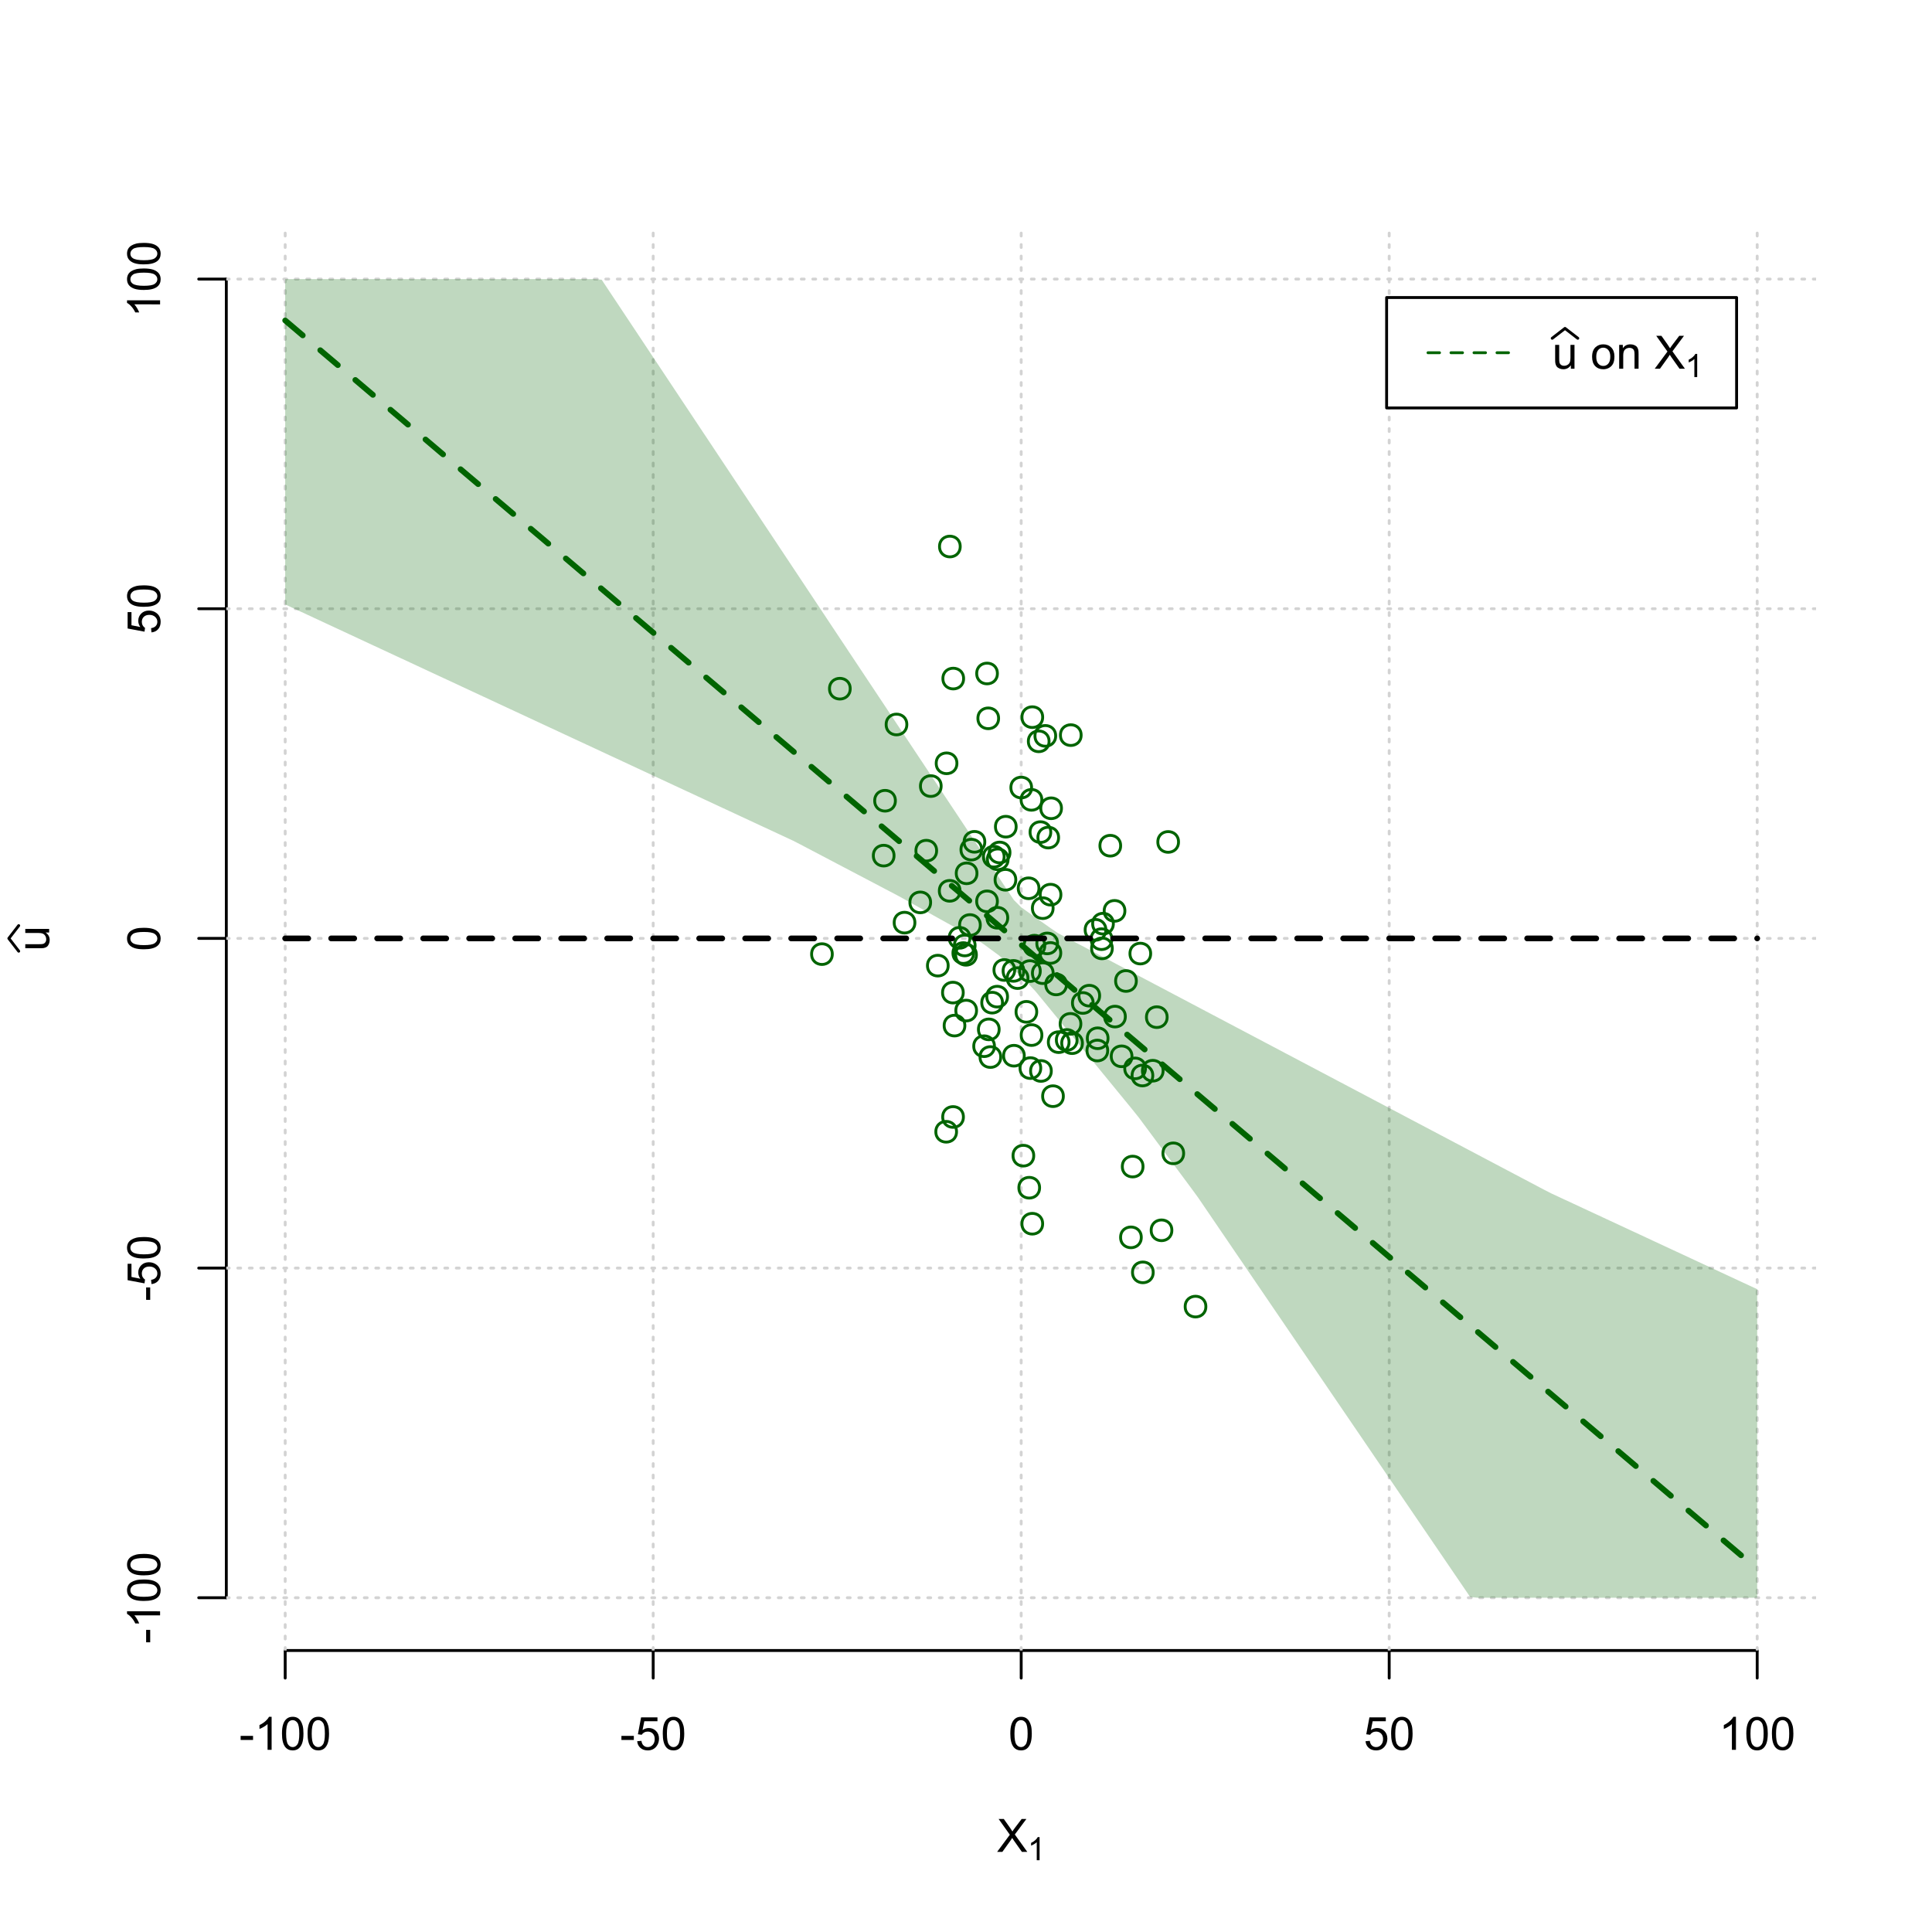 <?xml version="1.0" encoding="UTF-8"?>
<svg xmlns="http://www.w3.org/2000/svg" xmlns:xlink="http://www.w3.org/1999/xlink" width="504pt" height="504pt" viewBox="0 0 504 504" version="1.1">
<defs>
<g>
<symbol overflow="visible" id="glyph0-0">
<path style="stroke:none;" d="M 1.5 0 L 1.5 -7.5 L 7.5 -7.5 L 7.5 0 Z M 1.688 -0.188 L 7.312 -0.188 L 7.312 -7.312 L 1.688 -7.312 Z M 1.688 -0.188 "/>
</symbol>
<symbol overflow="visible" id="glyph0-1">
<path style="stroke:none;" d="M 0.055 0 L 3.375 -4.477 L 0.445 -8.59 L 1.797 -8.59 L 3.359 -6.387 C 3.68 -5.93 3.91 -5.578 4.047 -5.332 C 4.238 -5.645 4.465 -5.969 4.727 -6.312 L 6.457 -8.59 L 7.695 -8.59 L 4.676 -4.539 L 7.93 0 L 6.523 0 L 4.359 -3.062 C 4.238 -3.238 4.113 -3.43 3.984 -3.641 C 3.789 -3.324 3.652 -3.109 3.574 -2.992 L 1.418 0 Z M 0.055 0 "/>
</symbol>
<symbol overflow="visible" id="glyph0-2">
<path style="stroke:none;" d="M 0.383 -2.578 L 0.383 -3.641 L 3.621 -3.641 L 3.621 -2.578 Z M 0.383 -2.578 "/>
</symbol>
<symbol overflow="visible" id="glyph0-3">
<path style="stroke:none;" d="M 4.469 0 L 3.414 0 L 3.414 -6.719 C 3.16 -6.477 2.828 -6.234 2.414 -5.996 C 2 -5.75 1.629 -5.57 1.305 -5.449 L 1.305 -6.469 C 1.895 -6.742 2.41 -7.078 2.852 -7.477 C 3.293 -7.871 3.605 -8.254 3.789 -8.625 L 4.469 -8.625 Z M 4.469 0 "/>
</symbol>
<symbol overflow="visible" id="glyph0-4">
<path style="stroke:none;" d="M 0.5 -4.234 C 0.496 -5.246 0.602 -6.062 0.812 -6.688 C 1.02 -7.305 1.328 -7.785 1.742 -8.121 C 2.148 -8.457 2.668 -8.625 3.297 -8.625 C 3.758 -8.625 4.164 -8.531 4.512 -8.348 C 4.855 -8.16 5.141 -7.891 5.371 -7.543 C 5.594 -7.191 5.773 -6.766 5.906 -6.266 C 6.035 -5.762 6.098 -5.086 6.102 -4.234 C 6.098 -3.227 5.996 -2.414 5.789 -1.797 C 5.578 -1.176 5.266 -0.695 4.859 -0.359 C 4.445 -0.02 3.926 0.145 3.297 0.148 C 2.465 0.145 1.816 -0.148 1.348 -0.742 C 0.781 -1.457 0.496 -2.621 0.5 -4.234 Z M 1.582 -4.234 C 1.582 -2.824 1.746 -1.887 2.074 -1.418 C 2.402 -0.949 2.809 -0.715 3.297 -0.719 C 3.777 -0.715 4.184 -0.949 4.52 -1.422 C 4.848 -1.887 5.016 -2.824 5.016 -4.234 C 5.016 -5.648 4.848 -6.59 4.52 -7.055 C 4.184 -7.516 3.773 -7.746 3.289 -7.75 C 2.801 -7.746 2.414 -7.543 2.125 -7.137 C 1.762 -6.613 1.582 -5.645 1.582 -4.234 Z M 1.582 -4.234 "/>
</symbol>
<symbol overflow="visible" id="glyph0-5">
<path style="stroke:none;" d="M 0.5 -2.25 L 1.605 -2.344 C 1.684 -1.805 1.871 -1.398 2.176 -1.125 C 2.473 -0.852 2.836 -0.715 3.258 -0.719 C 3.766 -0.715 4.195 -0.906 4.547 -1.293 C 4.898 -1.672 5.074 -2.18 5.074 -2.82 C 5.074 -3.414 4.902 -3.891 4.566 -4.242 C 4.227 -4.59 3.785 -4.762 3.242 -4.766 C 2.898 -4.762 2.594 -4.684 2.32 -4.531 C 2.047 -4.375 1.832 -4.176 1.676 -3.93 L 0.688 -4.062 L 1.516 -8.473 L 5.789 -8.473 L 5.789 -7.465 L 2.359 -7.465 L 1.898 -5.156 C 2.414 -5.516 2.953 -5.695 3.523 -5.695 C 4.27 -5.695 4.902 -5.434 5.422 -4.914 C 5.934 -4.395 6.191 -3.727 6.195 -2.914 C 6.191 -2.133 5.965 -1.461 5.516 -0.898 C 4.961 -0.199 4.211 0.145 3.258 0.148 C 2.477 0.145 1.836 -0.07 1.344 -0.508 C 0.844 -0.941 0.562 -1.523 0.5 -2.25 Z M 0.5 -2.25 "/>
</symbol>
<symbol overflow="visible" id="glyph0-6">
<path style="stroke:none;" d="M 4.867 0 L 4.867 -0.914 C 4.379 -0.211 3.723 0.141 2.895 0.141 C 2.527 0.141 2.184 0.07 1.867 -0.07 C 1.547 -0.211 1.309 -0.387 1.156 -0.602 C 1 -0.812 0.895 -1.074 0.832 -1.383 C 0.785 -1.59 0.762 -1.918 0.766 -2.367 L 0.766 -6.223 L 1.82 -6.223 L 1.82 -2.773 C 1.816 -2.219 1.84 -1.848 1.887 -1.656 C 1.949 -1.379 2.09 -1.16 2.309 -1.004 C 2.523 -0.84 2.789 -0.762 3.105 -0.766 C 3.418 -0.762 3.715 -0.844 3.996 -1.008 C 4.273 -1.172 4.469 -1.391 4.586 -1.672 C 4.699 -1.949 4.758 -2.355 4.758 -2.891 L 4.758 -6.223 L 5.812 -6.223 L 5.812 0 Z M 4.867 0 "/>
</symbol>
<symbol overflow="visible" id="glyph0-7">
<path style="stroke:none;" d=""/>
</symbol>
<symbol overflow="visible" id="glyph0-8">
<path style="stroke:none;" d="M 0.398 -3.109 C 0.398 -4.262 0.719 -5.117 1.359 -5.672 C 1.895 -6.133 2.547 -6.363 3.316 -6.363 C 4.172 -6.363 4.871 -6.082 5.414 -5.52 C 5.953 -4.957 6.223 -4.184 6.227 -3.199 C 6.223 -2.398 6.102 -1.766 5.867 -1.309 C 5.625 -0.848 5.277 -0.492 4.82 -0.238 C 4.359 0.016 3.859 0.141 3.316 0.141 C 2.441 0.141 1.734 -0.137 1.203 -0.695 C 0.664 -1.254 0.398 -2.059 0.398 -3.109 Z M 1.484 -3.109 C 1.48 -2.309 1.656 -1.711 2.004 -1.32 C 2.348 -0.922 2.785 -0.727 3.316 -0.727 C 3.84 -0.727 4.273 -0.926 4.621 -1.324 C 4.969 -1.723 5.145 -2.328 5.145 -3.148 C 5.145 -3.914 4.969 -4.496 4.617 -4.895 C 4.266 -5.289 3.832 -5.488 3.316 -5.492 C 2.785 -5.488 2.348 -5.293 2.004 -4.898 C 1.656 -4.5 1.48 -3.902 1.484 -3.109 Z M 1.484 -3.109 "/>
</symbol>
<symbol overflow="visible" id="glyph0-9">
<path style="stroke:none;" d="M 0.789 0 L 0.789 -6.223 L 1.742 -6.223 L 1.742 -5.336 C 2.195 -6.02 2.855 -6.363 3.719 -6.363 C 4.09 -6.363 4.434 -6.293 4.754 -6.16 C 5.066 -6.023 5.305 -5.848 5.461 -5.633 C 5.617 -5.41 5.727 -5.152 5.789 -4.852 C 5.828 -4.656 5.848 -4.312 5.848 -3.828 L 5.848 0 L 4.793 0 L 4.793 -3.785 C 4.793 -4.215 4.75 -4.535 4.668 -4.75 C 4.586 -4.961 4.441 -5.129 4.234 -5.258 C 4.023 -5.383 3.777 -5.449 3.5 -5.449 C 3.047 -5.449 2.66 -5.305 2.332 -5.02 C 2.004 -4.734 1.84 -4.195 1.844 -3.398 L 1.844 0 Z M 0.789 0 "/>
</symbol>
<symbol overflow="visible" id="glyph1-0">
<path style="stroke:none;" d="M 1.051 0 L 1.051 -5.25 L 5.25 -5.25 L 5.25 0 Z M 1.18 -0.133 L 5.117 -0.133 L 5.117 -5.117 L 1.18 -5.117 Z M 1.18 -0.133 "/>
</symbol>
<symbol overflow="visible" id="glyph1-1">
<path style="stroke:none;" d="M 3.129 0 L 2.391 0 L 2.391 -4.703 C 2.211 -4.531 1.977 -4.363 1.691 -4.195 C 1.398 -4.023 1.141 -3.895 0.914 -3.812 L 0.914 -4.527 C 1.328 -4.719 1.688 -4.953 1.996 -5.234 C 2.305 -5.508 2.523 -5.777 2.652 -6.039 L 3.129 -6.039 Z M 3.129 0 "/>
</symbol>
<symbol overflow="visible" id="glyph2-0">
<path style="stroke:none;" d="M 0 -1.5 L -7.5 -1.5 L -7.5 -7.5 L 0 -7.5 Z M -0.188 -1.688 L -0.188 -7.312 L -7.312 -7.312 L -7.312 -1.688 Z M -0.188 -1.688 "/>
</symbol>
<symbol overflow="visible" id="glyph2-1">
<path style="stroke:none;" d="M 0 -4.867 L -0.914 -4.867 C -0.211 -4.379 0.141 -3.723 0.141 -2.895 C 0.141 -2.527 0.07 -2.184 -0.07 -1.867 C -0.211 -1.547 -0.387 -1.309 -0.598 -1.156 C -0.809 -1 -1.07 -0.895 -1.383 -0.832 C -1.59 -0.789 -1.918 -0.766 -2.367 -0.77 L -6.223 -0.77 L -6.223 -1.824 L -2.773 -1.824 C -2.219 -1.82 -1.848 -1.844 -1.656 -1.887 C -1.379 -1.949 -1.16 -2.09 -1.004 -2.309 C -0.84 -2.523 -0.762 -2.789 -0.766 -3.105 C -0.762 -3.418 -0.844 -3.715 -1.008 -3.996 C -1.172 -4.273 -1.391 -4.469 -1.672 -4.586 C -1.945 -4.699 -2.352 -4.758 -2.887 -4.758 L -6.223 -4.758 L -6.223 -5.812 L 0 -5.812 Z M 0 -4.867 "/>
</symbol>
<symbol overflow="visible" id="glyph2-2">
<path style="stroke:none;" d="M -2.578 -0.383 L -3.641 -0.383 L -3.641 -3.621 L -2.578 -3.621 Z M -2.578 -0.383 "/>
</symbol>
<symbol overflow="visible" id="glyph2-3">
<path style="stroke:none;" d="M 0 -4.469 L 0 -3.414 L -6.719 -3.418 C -6.477 -3.16 -6.234 -2.828 -5.996 -2.418 C -5.75 -2.004 -5.57 -1.633 -5.449 -1.309 L -6.469 -1.309 C -6.742 -1.895 -7.078 -2.41 -7.477 -2.852 C -7.871 -3.293 -8.254 -3.605 -8.625 -3.793 L -8.625 -4.473 Z M 0 -4.469 "/>
</symbol>
<symbol overflow="visible" id="glyph2-4">
<path style="stroke:none;" d="M -4.234 -0.5 C -5.246 -0.496 -6.062 -0.602 -6.688 -0.812 C -7.305 -1.02 -7.785 -1.328 -8.121 -1.742 C -8.457 -2.152 -8.625 -2.672 -8.625 -3.301 C -8.625 -3.758 -8.531 -4.164 -8.348 -4.512 C -8.16 -4.859 -7.891 -5.145 -7.543 -5.371 C -7.191 -5.594 -6.766 -5.773 -6.266 -5.906 C -5.762 -6.035 -5.086 -6.098 -4.234 -6.102 C -3.223 -6.098 -2.41 -5.996 -1.793 -5.789 C -1.176 -5.578 -0.695 -5.266 -0.359 -4.859 C -0.02 -4.445 0.145 -3.926 0.148 -3.297 C 0.145 -2.465 -0.148 -1.816 -0.742 -1.348 C -1.457 -0.781 -2.621 -0.496 -4.234 -0.5 Z M -4.234 -1.582 C -2.824 -1.582 -1.887 -1.746 -1.418 -2.074 C -0.949 -2.402 -0.715 -2.809 -0.719 -3.297 C -0.715 -3.777 -0.949 -4.184 -1.422 -4.52 C -1.887 -4.848 -2.824 -5.016 -4.234 -5.016 C -5.648 -5.016 -6.59 -4.848 -7.055 -4.52 C -7.516 -4.188 -7.746 -3.777 -7.75 -3.289 C -7.746 -2.801 -7.543 -2.414 -7.137 -2.129 C -6.613 -1.762 -5.645 -1.582 -4.234 -1.582 Z M -4.234 -1.582 "/>
</symbol>
<symbol overflow="visible" id="glyph2-5">
<path style="stroke:none;" d="M -2.25 -0.5 L -2.344 -1.605 C -1.805 -1.684 -1.398 -1.871 -1.125 -2.176 C -0.852 -2.473 -0.715 -2.836 -0.719 -3.258 C -0.715 -3.766 -0.906 -4.195 -1.293 -4.547 C -1.672 -4.898 -2.18 -5.074 -2.816 -5.074 C -3.414 -5.074 -3.891 -4.902 -4.242 -4.566 C -4.59 -4.227 -4.762 -3.785 -4.766 -3.242 C -4.762 -2.898 -4.684 -2.594 -4.531 -2.32 C -4.375 -2.047 -4.176 -1.832 -3.93 -1.676 L -4.062 -0.688 L -8.473 -1.52 L -8.473 -5.789 L -7.465 -5.789 L -7.465 -2.363 L -5.156 -1.898 C -5.516 -2.414 -5.695 -2.953 -5.695 -3.523 C -5.695 -4.27 -5.434 -4.902 -4.914 -5.422 C -4.395 -5.934 -3.727 -6.191 -2.91 -6.195 C -2.133 -6.191 -1.461 -5.965 -0.895 -5.516 C -0.199 -4.961 0.145 -4.211 0.148 -3.258 C 0.145 -2.477 -0.07 -1.836 -0.508 -1.344 C -0.941 -0.848 -1.523 -0.566 -2.25 -0.5 Z M -2.25 -0.5 "/>
</symbol>
</g>
<clipPath id="clip1">
  <path d="M 74 59.039 L 75 59.039 L 75 430.559 L 74 430.559 Z M 74 59.039 "/>
</clipPath>
<clipPath id="clip2">
  <path d="M 170 59.039 L 171 59.039 L 171 430.559 L 170 430.559 Z M 170 59.039 "/>
</clipPath>
<clipPath id="clip3">
  <path d="M 266 59.039 L 267 59.039 L 267 430.559 L 266 430.559 Z M 266 59.039 "/>
</clipPath>
<clipPath id="clip4">
  <path d="M 362 59.039 L 363 59.039 L 363 430.559 L 362 430.559 Z M 362 59.039 "/>
</clipPath>
<clipPath id="clip5">
  <path d="M 458 59.039 L 459 59.039 L 459 430.559 L 458 430.559 Z M 458 59.039 "/>
</clipPath>
<clipPath id="clip6">
  <path d="M 59.039 416 L 473.758 416 L 473.758 418 L 59.039 418 Z M 59.039 416 "/>
</clipPath>
<clipPath id="clip7">
  <path d="M 59.039 330 L 473.758 330 L 473.758 332 L 59.039 332 Z M 59.039 330 "/>
</clipPath>
<clipPath id="clip8">
  <path d="M 59.039 244 L 473.758 244 L 473.758 246 L 59.039 246 Z M 59.039 244 "/>
</clipPath>
<clipPath id="clip9">
  <path d="M 59.039 158 L 473.758 158 L 473.758 160 L 59.039 160 Z M 59.039 158 "/>
</clipPath>
<clipPath id="clip10">
  <path d="M 59.039 72 L 473.758 72 L 473.758 74 L 59.039 74 Z M 59.039 72 "/>
</clipPath>
</defs>
<g id="surface2466">
<rect x="0" y="0" width="504" height="504" style="fill:rgb(100%,100%,100%);fill-opacity:1;stroke:none;"/>
<g style="fill:rgb(0%,0%,0%);fill-opacity:1;">
  <use xlink:href="#glyph0-1" x="260.062" y="483.102"/>
</g>
<g style="fill:rgb(0%,0%,0%);fill-opacity:1;">
  <use xlink:href="#glyph1-1" x="268.066" y="485.281"/>
</g>
<g style="fill:rgb(0%,0%,0%);fill-opacity:1;">
  <use xlink:href="#glyph2-1" x="12.82" y="248.137"/>
</g>
<path style="fill:none;stroke-width:0.75;stroke-linecap:round;stroke-linejoin:round;stroke:rgb(0%,0%,0%);stroke-opacity:1;stroke-miterlimit:10;" d="M 4.879 248.137 L 2.301 244.801 L 4.879 241.465 "/>
<path style="fill:none;stroke-width:0.75;stroke-linecap:round;stroke-linejoin:round;stroke:rgb(0%,0%,0%);stroke-opacity:1;stroke-miterlimit:10;" d="M 74.398 430.559 L 458.398 430.559 "/>
<path style="fill:none;stroke-width:0.75;stroke-linecap:round;stroke-linejoin:round;stroke:rgb(0%,0%,0%);stroke-opacity:1;stroke-miterlimit:10;" d="M 74.398 430.559 L 74.398 437.762 "/>
<path style="fill:none;stroke-width:0.75;stroke-linecap:round;stroke-linejoin:round;stroke:rgb(0%,0%,0%);stroke-opacity:1;stroke-miterlimit:10;" d="M 170.398 430.559 L 170.398 437.762 "/>
<path style="fill:none;stroke-width:0.75;stroke-linecap:round;stroke-linejoin:round;stroke:rgb(0%,0%,0%);stroke-opacity:1;stroke-miterlimit:10;" d="M 266.398 430.559 L 266.398 437.762 "/>
<path style="fill:none;stroke-width:0.75;stroke-linecap:round;stroke-linejoin:round;stroke:rgb(0%,0%,0%);stroke-opacity:1;stroke-miterlimit:10;" d="M 362.398 430.559 L 362.398 437.762 "/>
<path style="fill:none;stroke-width:0.75;stroke-linecap:round;stroke-linejoin:round;stroke:rgb(0%,0%,0%);stroke-opacity:1;stroke-miterlimit:10;" d="M 458.398 430.559 L 458.398 437.762 "/>
<g style="fill:rgb(0%,0%,0%);fill-opacity:1;">
  <use xlink:href="#glyph0-2" x="62.391" y="456.48"/>
  <use xlink:href="#glyph0-3" x="66.387" y="456.48"/>
  <use xlink:href="#glyph0-4" x="73.061" y="456.48"/>
  <use xlink:href="#glyph0-4" x="79.734" y="456.48"/>
</g>
<g style="fill:rgb(0%,0%,0%);fill-opacity:1;">
  <use xlink:href="#glyph0-2" x="161.727" y="456.48"/>
  <use xlink:href="#glyph0-5" x="165.723" y="456.48"/>
  <use xlink:href="#glyph0-4" x="172.396" y="456.48"/>
</g>
<g style="fill:rgb(0%,0%,0%);fill-opacity:1;">
  <use xlink:href="#glyph0-4" x="263.062" y="456.48"/>
</g>
<g style="fill:rgb(0%,0%,0%);fill-opacity:1;">
  <use xlink:href="#glyph0-5" x="355.727" y="456.48"/>
  <use xlink:href="#glyph0-4" x="362.4" y="456.48"/>
</g>
<g style="fill:rgb(0%,0%,0%);fill-opacity:1;">
  <use xlink:href="#glyph0-3" x="448.387" y="456.48"/>
  <use xlink:href="#glyph0-4" x="455.061" y="456.48"/>
  <use xlink:href="#glyph0-4" x="461.734" y="456.48"/>
</g>
<path style="fill:none;stroke-width:0.75;stroke-linecap:round;stroke-linejoin:round;stroke:rgb(0%,0%,0%);stroke-opacity:1;stroke-miterlimit:10;" d="M 59.039 416.801 L 59.039 72.801 "/>
<path style="fill:none;stroke-width:0.75;stroke-linecap:round;stroke-linejoin:round;stroke:rgb(0%,0%,0%);stroke-opacity:1;stroke-miterlimit:10;" d="M 59.039 416.801 L 51.84 416.801 "/>
<path style="fill:none;stroke-width:0.75;stroke-linecap:round;stroke-linejoin:round;stroke:rgb(0%,0%,0%);stroke-opacity:1;stroke-miterlimit:10;" d="M 59.039 330.801 L 51.84 330.801 "/>
<path style="fill:none;stroke-width:0.75;stroke-linecap:round;stroke-linejoin:round;stroke:rgb(0%,0%,0%);stroke-opacity:1;stroke-miterlimit:10;" d="M 59.039 244.801 L 51.84 244.801 "/>
<path style="fill:none;stroke-width:0.75;stroke-linecap:round;stroke-linejoin:round;stroke:rgb(0%,0%,0%);stroke-opacity:1;stroke-miterlimit:10;" d="M 59.039 158.801 L 51.84 158.801 "/>
<path style="fill:none;stroke-width:0.75;stroke-linecap:round;stroke-linejoin:round;stroke:rgb(0%,0%,0%);stroke-opacity:1;stroke-miterlimit:10;" d="M 59.039 72.801 L 51.84 72.801 "/>
<g style="fill:rgb(0%,0%,0%);fill-opacity:1;">
  <use xlink:href="#glyph2-2" x="41.762" y="428.809"/>
  <use xlink:href="#glyph2-3" x="41.762" y="424.812"/>
  <use xlink:href="#glyph2-4" x="41.762" y="418.139"/>
  <use xlink:href="#glyph2-4" x="41.762" y="411.465"/>
</g>
<g style="fill:rgb(0%,0%,0%);fill-opacity:1;">
  <use xlink:href="#glyph2-2" x="41.762" y="339.473"/>
  <use xlink:href="#glyph2-5" x="41.762" y="335.477"/>
  <use xlink:href="#glyph2-4" x="41.762" y="328.803"/>
</g>
<g style="fill:rgb(0%,0%,0%);fill-opacity:1;">
  <use xlink:href="#glyph2-4" x="41.762" y="248.137"/>
</g>
<g style="fill:rgb(0%,0%,0%);fill-opacity:1;">
  <use xlink:href="#glyph2-5" x="41.762" y="165.473"/>
  <use xlink:href="#glyph2-4" x="41.762" y="158.799"/>
</g>
<g style="fill:rgb(0%,0%,0%);fill-opacity:1;">
  <use xlink:href="#glyph2-3" x="41.762" y="82.812"/>
  <use xlink:href="#glyph2-4" x="41.762" y="76.139"/>
  <use xlink:href="#glyph2-4" x="41.762" y="69.465"/>
</g>
<g clip-path="url(#clip1)" clip-rule="nonzero">
<path style="fill:none;stroke-width:0.75;stroke-linecap:round;stroke-linejoin:round;stroke:rgb(82.745%,82.745%,82.745%);stroke-opacity:1;stroke-dasharray:0.75,2.25;stroke-miterlimit:10;" d="M 74.398 430.559 L 74.398 59.039 "/>
</g>
<g clip-path="url(#clip2)" clip-rule="nonzero">
<path style="fill:none;stroke-width:0.75;stroke-linecap:round;stroke-linejoin:round;stroke:rgb(82.745%,82.745%,82.745%);stroke-opacity:1;stroke-dasharray:0.75,2.25;stroke-miterlimit:10;" d="M 170.398 430.559 L 170.398 59.039 "/>
</g>
<g clip-path="url(#clip3)" clip-rule="nonzero">
<path style="fill:none;stroke-width:0.75;stroke-linecap:round;stroke-linejoin:round;stroke:rgb(82.745%,82.745%,82.745%);stroke-opacity:1;stroke-dasharray:0.75,2.25;stroke-miterlimit:10;" d="M 266.398 430.559 L 266.398 59.039 "/>
</g>
<g clip-path="url(#clip4)" clip-rule="nonzero">
<path style="fill:none;stroke-width:0.75;stroke-linecap:round;stroke-linejoin:round;stroke:rgb(82.745%,82.745%,82.745%);stroke-opacity:1;stroke-dasharray:0.75,2.25;stroke-miterlimit:10;" d="M 362.398 430.559 L 362.398 59.039 "/>
</g>
<g clip-path="url(#clip5)" clip-rule="nonzero">
<path style="fill:none;stroke-width:0.75;stroke-linecap:round;stroke-linejoin:round;stroke:rgb(82.745%,82.745%,82.745%);stroke-opacity:1;stroke-dasharray:0.75,2.25;stroke-miterlimit:10;" d="M 458.398 430.559 L 458.398 59.039 "/>
</g>
<g clip-path="url(#clip6)" clip-rule="nonzero">
<path style="fill:none;stroke-width:0.75;stroke-linecap:round;stroke-linejoin:round;stroke:rgb(82.745%,82.745%,82.745%);stroke-opacity:1;stroke-dasharray:0.75,2.25;stroke-miterlimit:10;" d="M 59.039 416.801 L 473.762 416.801 "/>
</g>
<g clip-path="url(#clip7)" clip-rule="nonzero">
<path style="fill:none;stroke-width:0.75;stroke-linecap:round;stroke-linejoin:round;stroke:rgb(82.745%,82.745%,82.745%);stroke-opacity:1;stroke-dasharray:0.75,2.25;stroke-miterlimit:10;" d="M 59.039 330.801 L 473.762 330.801 "/>
</g>
<g clip-path="url(#clip8)" clip-rule="nonzero">
<path style="fill:none;stroke-width:0.75;stroke-linecap:round;stroke-linejoin:round;stroke:rgb(82.745%,82.745%,82.745%);stroke-opacity:1;stroke-dasharray:0.75,2.25;stroke-miterlimit:10;" d="M 59.039 244.801 L 473.762 244.801 "/>
</g>
<g clip-path="url(#clip9)" clip-rule="nonzero">
<path style="fill:none;stroke-width:0.75;stroke-linecap:round;stroke-linejoin:round;stroke:rgb(82.745%,82.745%,82.745%);stroke-opacity:1;stroke-dasharray:0.75,2.25;stroke-miterlimit:10;" d="M 59.039 158.801 L 473.762 158.801 "/>
</g>
<g clip-path="url(#clip10)" clip-rule="nonzero">
<path style="fill:none;stroke-width:0.75;stroke-linecap:round;stroke-linejoin:round;stroke:rgb(82.745%,82.745%,82.745%);stroke-opacity:1;stroke-dasharray:0.75,2.25;stroke-miterlimit:10;" d="M 59.039 72.801 L 473.762 72.801 "/>
</g>
<path style=" stroke:none;fill-rule:nonzero;fill:rgb(0%,39.216%,0%);fill-opacity:0.251;" d="M 74.398 72.801 L 155.039 72.801 L 156.961 72.973 L 158.879 75.863 L 160.801 78.75 L 162.719 81.641 L 164.641 84.531 L 166.559 87.418 L 168.48 90.309 L 170.398 93.199 L 172.32 96.086 L 174.238 98.977 L 176.16 101.867 L 178.078 104.754 L 181.922 110.535 L 183.84 113.422 L 185.762 116.312 L 187.68 119.203 L 189.602 122.09 L 191.52 124.98 L 193.441 127.871 L 195.359 130.758 L 197.281 133.648 L 199.199 136.539 L 201.121 139.426 L 203.039 142.316 L 204.961 145.207 L 206.879 148.094 L 208.801 150.984 L 210.719 153.875 L 212.641 156.766 L 214.559 159.652 L 216.48 162.543 L 218.398 165.434 L 220.32 168.32 L 222.238 171.211 L 224.16 174.102 L 226.078 176.988 L 229.922 182.77 L 231.84 185.656 L 233.762 188.547 L 235.68 191.438 L 237.602 194.324 L 239.52 197.215 L 241.441 200.105 L 243.359 202.992 L 245.281 205.883 L 247.199 208.773 L 249.121 211.66 L 251.039 214.551 L 252.961 217.441 L 254.879 220.328 L 256.801 223.219 L 258.719 226.109 L 260.641 228.996 L 262.559 231.887 L 264.48 234.777 L 266.398 236.695 L 268.32 238.055 L 270.238 239.418 L 272.16 240.777 L 274.078 242.141 L 276 243.438 L 277.922 244.453 L 279.84 245.465 L 281.762 246.48 L 283.68 247.492 L 285.602 248.504 L 287.52 249.52 L 289.441 250.531 L 291.359 251.547 L 293.281 252.559 L 295.199 253.57 L 297.121 254.586 L 299.039 255.598 L 300.961 256.613 L 302.879 257.625 L 304.801 258.637 L 306.719 259.652 L 308.641 260.664 L 310.559 261.68 L 312.48 262.691 L 314.398 263.703 L 316.32 264.719 L 318.238 265.73 L 320.16 266.746 L 322.078 267.758 L 324 268.77 L 325.922 269.785 L 327.84 270.797 L 329.762 271.812 L 331.68 272.824 L 333.602 273.836 L 335.52 274.852 L 337.441 275.863 L 339.359 276.879 L 341.281 277.891 L 343.199 278.902 L 345.121 279.918 L 347.039 280.93 L 348.961 281.945 L 350.879 282.957 L 352.801 283.969 L 354.719 284.984 L 356.641 285.996 L 358.559 287.012 L 360.48 288.023 L 362.398 289.035 L 364.32 290.051 L 366.238 291.062 L 368.16 292.078 L 370.078 293.09 L 372 294.102 L 373.922 295.117 L 375.84 296.129 L 377.762 297.145 L 379.68 298.156 L 381.602 299.168 L 383.52 300.184 L 385.441 301.195 L 387.359 302.211 L 389.281 303.223 L 391.199 304.234 L 393.121 305.25 L 395.039 306.262 L 396.961 307.277 L 398.879 308.289 L 400.801 309.301 L 402.719 310.316 L 404.641 311.305 L 406.559 312.195 L 408.48 313.09 L 410.398 313.98 L 412.32 314.875 L 414.238 315.77 L 416.16 316.66 L 418.078 317.555 L 420 318.449 L 421.922 319.34 L 423.84 320.234 L 425.762 321.129 L 427.68 322.02 L 429.602 322.914 L 431.52 323.809 L 433.441 324.699 L 435.359 325.594 L 437.281 326.488 L 439.199 327.379 L 441.121 328.273 L 443.039 329.168 L 444.961 330.059 L 446.879 330.953 L 448.801 331.848 L 450.719 332.738 L 452.641 333.633 L 454.559 334.527 L 456.48 335.418 L 458.398 336.312 L 458.398 416.801 L 385.441 416.801 L 383.52 416.605 L 381.602 413.785 L 379.68 410.969 L 377.762 408.148 L 375.84 405.328 L 373.922 402.512 L 370.078 396.871 L 368.16 394.055 L 366.238 391.234 L 364.32 388.418 L 362.398 385.598 L 360.48 382.777 L 358.559 379.961 L 356.641 377.141 L 354.719 374.32 L 352.801 371.504 L 350.879 368.684 L 348.961 365.867 L 347.039 363.047 L 345.121 360.227 L 343.199 357.41 L 341.281 354.59 L 339.359 351.77 L 337.441 348.953 L 335.52 346.133 L 333.602 343.316 L 331.68 340.496 L 329.762 337.676 L 327.84 334.859 L 325.922 332.039 L 324 329.219 L 322.078 326.402 L 320.16 323.582 L 318.238 320.766 L 316.32 317.945 L 314.398 315.125 L 312.48 312.309 L 310.559 309.688 L 308.641 307.102 L 306.719 304.516 L 304.801 301.93 L 302.879 299.344 L 300.961 296.758 L 299.039 294.172 L 297.121 291.586 L 295.199 289.188 L 293.281 286.844 L 291.359 284.5 L 289.441 282.156 L 287.52 279.816 L 285.602 277.473 L 283.68 275.129 L 281.762 272.785 L 279.84 270.445 L 277.922 268.102 L 274.078 263.414 L 272.16 261.07 L 270.238 258.73 L 268.32 256.656 L 266.398 254.754 L 264.48 252.848 L 262.559 250.945 L 260.641 249.277 L 258.719 247.859 L 256.801 246.445 L 254.879 245.129 L 252.961 244.062 L 251.039 242.992 L 249.121 241.926 L 247.199 240.855 L 245.281 239.789 L 243.359 238.719 L 241.441 237.652 L 239.52 236.582 L 237.602 235.516 L 235.68 234.445 L 233.762 233.402 L 231.84 232.395 L 229.922 231.387 L 228 230.375 L 226.078 229.367 L 224.16 228.359 L 222.238 227.352 L 220.32 226.344 L 218.398 225.336 L 216.48 224.328 L 214.559 223.316 L 212.641 222.309 L 210.719 221.301 L 208.801 220.293 L 206.879 219.305 L 204.961 218.41 L 203.039 217.52 L 201.121 216.625 L 199.199 215.734 L 197.281 214.84 L 195.359 213.945 L 193.441 213.055 L 191.52 212.16 L 189.602 211.266 L 187.68 210.375 L 185.762 209.48 L 183.84 208.586 L 181.922 207.695 L 178.078 205.906 L 176.16 205.016 L 174.238 204.121 L 172.32 203.227 L 170.398 202.336 L 168.48 201.441 L 166.559 200.547 L 164.641 199.656 L 162.719 198.762 L 160.801 197.867 L 158.879 196.977 L 156.961 196.082 L 155.039 195.188 L 153.121 194.297 L 151.199 193.402 L 149.281 192.512 L 147.359 191.617 L 145.441 190.723 L 143.52 189.832 L 141.602 188.938 L 139.68 188.043 L 137.762 187.152 L 135.84 186.258 L 133.922 185.363 L 132 184.473 L 130.078 183.578 L 128.16 182.684 L 126.238 181.793 L 124.32 180.898 L 122.398 180.004 L 120.48 179.113 L 118.559 178.219 L 116.641 177.324 L 114.719 176.434 L 112.801 175.539 L 110.879 174.645 L 108.961 173.754 L 107.039 172.859 L 105.121 171.965 L 103.199 171.074 L 101.281 170.18 L 99.359 169.289 L 97.441 168.395 L 95.52 167.5 L 93.602 166.609 L 91.68 165.715 L 89.762 164.82 L 87.84 163.93 L 85.922 163.035 L 84 162.141 L 82.078 161.25 L 80.16 160.355 L 78.238 159.461 L 76.32 158.57 L 74.398 157.676 Z M 74.398 72.801 "/>
<path style="fill:none;stroke-width:0.75;stroke-linecap:round;stroke-linejoin:round;stroke:rgb(0%,39.216%,0%);stroke-opacity:1;stroke-miterlimit:10;" d="M 300.172 248.762 C 300.172 252.359 294.773 252.359 294.773 248.762 C 294.773 245.16 300.172 245.16 300.172 248.762 "/>
<path style="fill:none;stroke-width:0.75;stroke-linecap:round;stroke-linejoin:round;stroke:rgb(0%,39.216%,0%);stroke-opacity:1;stroke-miterlimit:10;" d="M 274.113 217.074 C 274.113 220.672 268.715 220.672 268.715 217.074 C 268.715 213.473 274.113 213.473 274.113 217.074 "/>
<path style="fill:none;stroke-width:0.75;stroke-linecap:round;stroke-linejoin:round;stroke:rgb(0%,39.216%,0%);stroke-opacity:1;stroke-miterlimit:10;" d="M 276.906 210.855 C 276.906 214.457 271.508 214.457 271.508 210.855 C 271.508 207.254 276.906 207.254 276.906 210.855 "/>
<path style="fill:none;stroke-width:0.75;stroke-linecap:round;stroke-linejoin:round;stroke:rgb(0%,39.216%,0%);stroke-opacity:1;stroke-miterlimit:10;" d="M 250.492 142.57 C 250.492 146.172 245.094 146.172 245.094 142.57 C 245.094 138.973 250.492 138.973 250.492 142.57 "/>
<path style="fill:none;stroke-width:0.75;stroke-linecap:round;stroke-linejoin:round;stroke:rgb(0%,39.216%,0%);stroke-opacity:1;stroke-miterlimit:10;" d="M 256.906 219.605 C 256.906 223.207 251.508 223.207 251.508 219.605 C 251.508 216.004 256.906 216.004 256.906 219.605 "/>
<path style="fill:none;stroke-width:0.75;stroke-linecap:round;stroke-linejoin:round;stroke:rgb(0%,39.216%,0%);stroke-opacity:1;stroke-miterlimit:10;" d="M 217.121 248.902 C 217.121 252.5 211.723 252.5 211.723 248.902 C 211.723 245.301 217.121 245.301 217.121 248.902 "/>
<path style="fill:none;stroke-width:0.75;stroke-linecap:round;stroke-linejoin:round;stroke:rgb(0%,39.216%,0%);stroke-opacity:1;stroke-miterlimit:10;" d="M 233.227 223.207 C 233.227 226.809 227.828 226.809 227.828 223.207 C 227.828 219.609 233.227 219.609 233.227 223.207 "/>
<path style="fill:none;stroke-width:0.75;stroke-linecap:round;stroke-linejoin:round;stroke:rgb(0%,39.216%,0%);stroke-opacity:1;stroke-miterlimit:10;" d="M 247.348 251.902 C 247.348 255.504 241.949 255.504 241.949 251.902 C 241.949 248.305 247.348 248.305 247.348 251.902 "/>
<path style="fill:none;stroke-width:0.75;stroke-linecap:round;stroke-linejoin:round;stroke:rgb(0%,39.216%,0%);stroke-opacity:1;stroke-miterlimit:10;" d="M 271.496 278.633 C 271.496 282.234 266.098 282.234 266.098 278.633 C 266.098 275.031 271.496 275.031 271.496 278.633 "/>
<path style="fill:none;stroke-width:0.75;stroke-linecap:round;stroke-linejoin:round;stroke:rgb(0%,39.216%,0%);stroke-opacity:1;stroke-miterlimit:10;" d="M 277.395 285.961 C 277.395 289.562 271.992 289.562 271.992 285.961 C 271.992 282.359 277.395 282.359 277.395 285.961 "/>
<path style="fill:none;stroke-width:0.75;stroke-linecap:round;stroke-linejoin:round;stroke:rgb(0%,39.216%,0%);stroke-opacity:1;stroke-miterlimit:10;" d="M 256.09 221.641 C 256.09 225.242 250.688 225.242 250.688 221.641 C 250.688 218.043 256.09 218.043 256.09 221.641 "/>
<path style="fill:none;stroke-width:0.75;stroke-linecap:round;stroke-linejoin:round;stroke:rgb(0%,39.216%,0%);stroke-opacity:1;stroke-miterlimit:10;" d="M 271.992 319.234 C 271.992 322.832 266.59 322.832 266.59 319.234 C 266.59 315.633 271.992 315.633 271.992 319.234 "/>
<path style="fill:none;stroke-width:0.75;stroke-linecap:round;stroke-linejoin:round;stroke:rgb(0%,39.216%,0%);stroke-opacity:1;stroke-miterlimit:10;" d="M 308.773 300.871 C 308.773 304.473 303.375 304.473 303.375 300.871 C 303.375 297.27 308.773 297.27 308.773 300.871 "/>
<path style="fill:none;stroke-width:0.75;stroke-linecap:round;stroke-linejoin:round;stroke:rgb(0%,39.216%,0%);stroke-opacity:1;stroke-miterlimit:10;" d="M 297.727 322.789 C 297.727 326.387 292.328 326.387 292.328 322.789 C 292.328 319.188 297.727 319.188 297.727 322.789 "/>
<path style="fill:none;stroke-width:0.75;stroke-linecap:round;stroke-linejoin:round;stroke:rgb(0%,39.216%,0%);stroke-opacity:1;stroke-miterlimit:10;" d="M 288.484 242.566 C 288.484 246.168 283.086 246.168 283.086 242.566 C 283.086 238.965 288.484 238.965 288.484 242.566 "/>
<path style="fill:none;stroke-width:0.75;stroke-linecap:round;stroke-linejoin:round;stroke:rgb(0%,39.216%,0%);stroke-opacity:1;stroke-miterlimit:10;" d="M 262.883 239.418 C 262.883 243.016 257.48 243.016 257.48 239.418 C 257.48 235.816 262.883 235.816 262.883 239.418 "/>
<path style="fill:none;stroke-width:0.75;stroke-linecap:round;stroke-linejoin:round;stroke:rgb(0%,39.216%,0%);stroke-opacity:1;stroke-miterlimit:10;" d="M 314.574 340.852 C 314.574 344.453 309.176 344.453 309.176 340.852 C 309.176 337.254 314.574 337.254 314.574 340.852 "/>
<path style="fill:none;stroke-width:0.75;stroke-linecap:round;stroke-linejoin:round;stroke:rgb(0%,39.216%,0%);stroke-opacity:1;stroke-miterlimit:10;" d="M 282.039 191.773 C 282.039 195.371 276.637 195.371 276.637 191.773 C 276.637 188.172 282.039 188.172 282.039 191.773 "/>
<path style="fill:none;stroke-width:0.75;stroke-linecap:round;stroke-linejoin:round;stroke:rgb(0%,39.216%,0%);stroke-opacity:1;stroke-miterlimit:10;" d="M 285.172 261.645 C 285.172 265.246 279.773 265.246 279.773 261.645 C 279.773 258.047 285.172 258.047 285.172 261.645 "/>
<path style="fill:none;stroke-width:0.75;stroke-linecap:round;stroke-linejoin:round;stroke:rgb(0%,39.216%,0%);stroke-opacity:1;stroke-miterlimit:10;" d="M 221.793 179.656 C 221.793 183.258 216.391 183.258 216.391 179.656 C 216.391 176.059 221.793 176.059 221.793 179.656 "/>
<path style="fill:none;stroke-width:0.75;stroke-linecap:round;stroke-linejoin:round;stroke:rgb(0%,39.216%,0%);stroke-opacity:1;stroke-miterlimit:10;" d="M 264.988 229.504 C 264.988 233.105 259.586 233.105 259.586 229.504 C 259.586 225.906 264.988 225.906 264.988 229.504 "/>
<path style="fill:none;stroke-width:0.75;stroke-linecap:round;stroke-linejoin:round;stroke:rgb(0%,39.216%,0%);stroke-opacity:1;stroke-miterlimit:10;" d="M 274.254 279.379 C 274.254 282.98 268.852 282.98 268.852 279.379 C 268.852 275.781 274.254 275.781 274.254 279.379 "/>
<path style="fill:none;stroke-width:0.75;stroke-linecap:round;stroke-linejoin:round;stroke:rgb(0%,39.216%,0%);stroke-opacity:1;stroke-miterlimit:10;" d="M 244.336 221.918 C 244.336 225.52 238.934 225.52 238.934 221.918 C 238.934 218.316 244.336 218.316 244.336 221.918 "/>
<path style="fill:none;stroke-width:0.75;stroke-linecap:round;stroke-linejoin:round;stroke:rgb(0%,39.216%,0%);stroke-opacity:1;stroke-miterlimit:10;" d="M 275.875 246.109 C 275.875 249.711 270.477 249.711 270.477 246.109 C 270.477 242.512 275.875 242.512 275.875 246.109 "/>
<path style="fill:none;stroke-width:0.75;stroke-linecap:round;stroke-linejoin:round;stroke:rgb(0%,39.216%,0%);stroke-opacity:1;stroke-miterlimit:10;" d="M 245.52 205.062 C 245.52 208.664 240.121 208.664 240.121 205.062 C 240.121 201.465 245.52 201.465 245.52 205.062 "/>
<path style="fill:none;stroke-width:0.75;stroke-linecap:round;stroke-linejoin:round;stroke:rgb(0%,39.216%,0%);stroke-opacity:1;stroke-miterlimit:10;" d="M 276.719 248.602 C 276.719 252.199 271.32 252.199 271.32 248.602 C 271.32 245 276.719 245 276.719 248.602 "/>
<path style="fill:none;stroke-width:0.75;stroke-linecap:round;stroke-linejoin:round;stroke:rgb(0%,39.216%,0%);stroke-opacity:1;stroke-miterlimit:10;" d="M 255.73 241.309 C 255.73 244.91 250.332 244.91 250.332 241.309 C 250.332 237.711 255.73 237.711 255.73 241.309 "/>
<path style="fill:none;stroke-width:0.75;stroke-linecap:round;stroke-linejoin:round;stroke:rgb(0%,39.216%,0%);stroke-opacity:1;stroke-miterlimit:10;" d="M 267.203 275.402 C 267.203 279.004 261.805 279.004 261.805 275.402 C 261.805 271.805 267.203 271.805 267.203 275.402 "/>
<path style="fill:none;stroke-width:0.75;stroke-linecap:round;stroke-linejoin:round;stroke:rgb(0%,39.216%,0%);stroke-opacity:1;stroke-miterlimit:10;" d="M 236.566 189 C 236.566 192.598 231.168 192.598 231.168 189 C 231.168 185.398 236.566 185.398 236.566 189 "/>
<path style="fill:none;stroke-width:0.75;stroke-linecap:round;stroke-linejoin:round;stroke:rgb(0%,39.216%,0%);stroke-opacity:1;stroke-miterlimit:10;" d="M 262.984 224.168 C 262.984 227.766 257.586 227.766 257.586 224.168 C 257.586 220.566 262.984 220.566 262.984 224.168 "/>
<path style="fill:none;stroke-width:0.75;stroke-linecap:round;stroke-linejoin:round;stroke:rgb(0%,39.216%,0%);stroke-opacity:1;stroke-miterlimit:10;" d="M 295.293 275.559 C 295.293 279.16 289.891 279.16 289.891 275.559 C 289.891 271.961 295.293 271.961 295.293 275.559 "/>
<path style="fill:none;stroke-width:0.75;stroke-linecap:round;stroke-linejoin:round;stroke:rgb(0%,39.216%,0%);stroke-opacity:1;stroke-miterlimit:10;" d="M 290.441 240.957 C 290.441 244.555 285.039 244.555 285.039 240.957 C 285.039 237.355 290.441 237.355 290.441 240.957 "/>
<path style="fill:none;stroke-width:0.75;stroke-linecap:round;stroke-linejoin:round;stroke:rgb(0%,39.216%,0%);stroke-opacity:1;stroke-miterlimit:10;" d="M 260.191 175.691 C 260.191 179.293 254.793 179.293 254.793 175.691 C 254.793 172.094 260.191 172.094 260.191 175.691 "/>
<path style="fill:none;stroke-width:0.75;stroke-linecap:round;stroke-linejoin:round;stroke:rgb(0%,39.216%,0%);stroke-opacity:1;stroke-miterlimit:10;" d="M 254.859 227.82 C 254.859 231.422 249.457 231.422 249.457 227.82 C 249.457 224.223 254.859 224.223 254.859 227.82 "/>
<path style="fill:none;stroke-width:0.75;stroke-linecap:round;stroke-linejoin:round;stroke:rgb(0%,39.216%,0%);stroke-opacity:1;stroke-miterlimit:10;" d="M 265.086 215.66 C 265.086 219.258 259.684 219.258 259.684 215.66 C 259.684 212.059 265.086 212.059 265.086 215.66 "/>
<path style="fill:none;stroke-width:0.75;stroke-linecap:round;stroke-linejoin:round;stroke:rgb(0%,39.216%,0%);stroke-opacity:1;stroke-miterlimit:10;" d="M 273.668 193.387 C 273.668 196.988 268.266 196.988 268.266 193.387 C 268.266 189.789 273.668 189.789 273.668 193.387 "/>
<path style="fill:none;stroke-width:0.75;stroke-linecap:round;stroke-linejoin:round;stroke:rgb(0%,39.216%,0%);stroke-opacity:1;stroke-miterlimit:10;" d="M 238.668 240.688 C 238.668 244.289 233.266 244.289 233.266 240.688 C 233.266 237.09 238.668 237.09 238.668 240.688 "/>
<path style="fill:none;stroke-width:0.75;stroke-linecap:round;stroke-linejoin:round;stroke:rgb(0%,39.216%,0%);stroke-opacity:1;stroke-miterlimit:10;" d="M 303.418 279.32 C 303.418 282.918 298.02 282.918 298.02 279.32 C 298.02 275.719 303.418 275.719 303.418 279.32 "/>
<path style="fill:none;stroke-width:0.75;stroke-linecap:round;stroke-linejoin:round;stroke:rgb(0%,39.216%,0%);stroke-opacity:1;stroke-miterlimit:10;" d="M 259.422 272.922 C 259.422 276.523 254.02 276.523 254.02 272.922 C 254.02 269.324 259.422 269.324 259.422 272.922 "/>
<path style="fill:none;stroke-width:0.75;stroke-linecap:round;stroke-linejoin:round;stroke:rgb(0%,39.216%,0%);stroke-opacity:1;stroke-miterlimit:10;" d="M 253.992 248.629 C 253.992 252.227 248.594 252.227 248.594 248.629 C 248.594 245.027 253.992 245.027 253.992 248.629 "/>
<path style="fill:none;stroke-width:0.75;stroke-linecap:round;stroke-linejoin:round;stroke:rgb(0%,39.216%,0%);stroke-opacity:1;stroke-miterlimit:10;" d="M 296.434 255.91 C 296.434 259.508 291.031 259.508 291.031 255.91 C 291.031 252.309 296.434 252.309 296.434 255.91 "/>
<path style="fill:none;stroke-width:0.75;stroke-linecap:round;stroke-linejoin:round;stroke:rgb(0%,39.216%,0%);stroke-opacity:1;stroke-miterlimit:10;" d="M 254.371 246.645 C 254.371 250.246 248.969 250.246 248.969 246.645 C 248.969 243.047 254.371 243.047 254.371 246.645 "/>
<path style="fill:none;stroke-width:0.75;stroke-linecap:round;stroke-linejoin:round;stroke:rgb(0%,39.216%,0%);stroke-opacity:1;stroke-miterlimit:10;" d="M 272.547 246.699 C 272.547 250.297 267.145 250.297 267.145 246.699 C 267.145 243.098 272.547 243.098 272.547 246.699 "/>
<path style="fill:none;stroke-width:0.75;stroke-linecap:round;stroke-linejoin:round;stroke:rgb(0%,39.216%,0%);stroke-opacity:1;stroke-miterlimit:10;" d="M 261.516 261.562 C 261.516 265.164 256.113 265.164 256.113 261.562 C 256.113 257.965 261.516 257.965 261.516 261.562 "/>
<path style="fill:none;stroke-width:0.75;stroke-linecap:round;stroke-linejoin:round;stroke:rgb(0%,39.216%,0%);stroke-opacity:1;stroke-miterlimit:10;" d="M 260.188 235.129 C 260.188 238.73 254.785 238.73 254.785 235.129 C 254.785 231.531 260.188 231.531 260.188 235.129 "/>
<path style="fill:none;stroke-width:0.75;stroke-linecap:round;stroke-linejoin:round;stroke:rgb(0%,39.216%,0%);stroke-opacity:1;stroke-miterlimit:10;" d="M 251.703 267.543 C 251.703 271.145 246.301 271.145 246.301 267.543 C 246.301 263.945 251.703 263.945 251.703 267.543 "/>
<path style="fill:none;stroke-width:0.75;stroke-linecap:round;stroke-linejoin:round;stroke:rgb(0%,39.216%,0%);stroke-opacity:1;stroke-miterlimit:10;" d="M 293.449 237.617 C 293.449 241.219 288.051 241.219 288.051 237.617 C 288.051 234.02 293.449 234.02 293.449 237.617 "/>
<path style="fill:none;stroke-width:0.75;stroke-linecap:round;stroke-linejoin:round;stroke:rgb(0%,39.216%,0%);stroke-opacity:1;stroke-miterlimit:10;" d="M 281.961 267.098 C 281.961 270.695 276.559 270.695 276.559 267.098 C 276.559 263.496 281.961 263.496 281.961 267.098 "/>
<path style="fill:none;stroke-width:0.75;stroke-linecap:round;stroke-linejoin:round;stroke:rgb(0%,39.216%,0%);stroke-opacity:1;stroke-miterlimit:10;" d="M 307.441 219.637 C 307.441 223.238 302.043 223.238 302.043 219.637 C 302.043 216.039 307.441 216.039 307.441 219.637 "/>
<path style="fill:none;stroke-width:0.75;stroke-linecap:round;stroke-linejoin:round;stroke:rgb(0%,39.216%,0%);stroke-opacity:1;stroke-miterlimit:10;" d="M 288.965 274.051 C 288.965 277.648 283.566 277.648 283.566 274.051 C 283.566 270.449 288.965 270.449 288.965 274.051 "/>
<path style="fill:none;stroke-width:0.75;stroke-linecap:round;stroke-linejoin:round;stroke:rgb(0%,39.216%,0%);stroke-opacity:1;stroke-miterlimit:10;" d="M 253.023 244.648 C 253.023 248.25 247.625 248.25 247.625 244.648 C 247.625 241.051 253.023 241.051 253.023 244.648 "/>
<path style="fill:none;stroke-width:0.75;stroke-linecap:round;stroke-linejoin:round;stroke:rgb(0%,39.216%,0%);stroke-opacity:1;stroke-miterlimit:10;" d="M 282.367 272.129 C 282.367 275.73 276.969 275.73 276.969 272.129 C 276.969 268.531 282.367 268.531 282.367 272.129 "/>
<path style="fill:none;stroke-width:0.75;stroke-linecap:round;stroke-linejoin:round;stroke:rgb(0%,39.216%,0%);stroke-opacity:1;stroke-miterlimit:10;" d="M 268.16 255.156 C 268.16 258.758 262.762 258.758 262.762 255.156 C 262.762 251.559 268.16 251.559 268.16 255.156 "/>
<path style="fill:none;stroke-width:0.75;stroke-linecap:round;stroke-linejoin:round;stroke:rgb(0%,39.216%,0%);stroke-opacity:1;stroke-miterlimit:10;" d="M 263.469 222.387 C 263.469 225.984 258.07 225.984 258.07 222.387 C 258.07 218.785 263.469 218.785 263.469 222.387 "/>
<path style="fill:none;stroke-width:0.75;stroke-linecap:round;stroke-linejoin:round;stroke:rgb(0%,39.216%,0%);stroke-opacity:1;stroke-miterlimit:10;" d="M 270.453 263.957 C 270.453 267.559 265.055 267.559 265.055 263.957 C 265.055 260.355 270.453 260.355 270.453 263.957 "/>
<path style="fill:none;stroke-width:0.75;stroke-linecap:round;stroke-linejoin:round;stroke:rgb(0%,39.216%,0%);stroke-opacity:1;stroke-miterlimit:10;" d="M 275.395 191.969 C 275.395 195.566 269.992 195.566 269.992 191.969 C 269.992 188.367 275.395 188.367 275.395 191.969 "/>
<path style="fill:none;stroke-width:0.75;stroke-linecap:round;stroke-linejoin:round;stroke:rgb(0%,39.216%,0%);stroke-opacity:1;stroke-miterlimit:10;" d="M 251.375 177.016 C 251.375 180.617 245.973 180.617 245.973 177.016 C 245.973 173.418 251.375 173.418 251.375 177.016 "/>
<path style="fill:none;stroke-width:0.75;stroke-linecap:round;stroke-linejoin:round;stroke:rgb(0%,39.216%,0%);stroke-opacity:1;stroke-miterlimit:10;" d="M 249.531 295.242 C 249.531 298.844 244.129 298.844 244.129 295.242 C 244.129 291.645 249.531 291.645 249.531 295.242 "/>
<path style="fill:none;stroke-width:0.75;stroke-linecap:round;stroke-linejoin:round;stroke:rgb(0%,39.216%,0%);stroke-opacity:1;stroke-miterlimit:10;" d="M 267.082 253.277 C 267.082 256.875 261.68 256.875 261.68 253.277 C 261.68 249.676 267.082 249.676 267.082 253.277 "/>
<path style="fill:none;stroke-width:0.75;stroke-linecap:round;stroke-linejoin:round;stroke:rgb(0%,39.216%,0%);stroke-opacity:1;stroke-miterlimit:10;" d="M 264.699 253.039 C 264.699 256.641 259.297 256.641 259.297 253.039 C 259.297 249.438 264.699 249.438 264.699 253.039 "/>
<path style="fill:none;stroke-width:0.75;stroke-linecap:round;stroke-linejoin:round;stroke:rgb(0%,39.216%,0%);stroke-opacity:1;stroke-miterlimit:10;" d="M 304.473 265.344 C 304.473 268.941 299.074 268.941 299.074 265.344 C 299.074 261.742 304.473 261.742 304.473 265.344 "/>
<path style="fill:none;stroke-width:0.75;stroke-linecap:round;stroke-linejoin:round;stroke:rgb(0%,39.216%,0%);stroke-opacity:1;stroke-miterlimit:10;" d="M 271.375 253.324 C 271.375 256.926 265.973 256.926 265.973 253.324 C 265.973 249.723 271.375 249.723 271.375 253.324 "/>
<path style="fill:none;stroke-width:0.75;stroke-linecap:round;stroke-linejoin:round;stroke:rgb(0%,39.216%,0%);stroke-opacity:1;stroke-miterlimit:10;" d="M 292.34 220.621 C 292.34 224.219 286.938 224.219 286.938 220.621 C 286.938 217.02 292.34 217.02 292.34 220.621 "/>
<path style="fill:none;stroke-width:0.75;stroke-linecap:round;stroke-linejoin:round;stroke:rgb(0%,39.216%,0%);stroke-opacity:1;stroke-miterlimit:10;" d="M 269.668 301.477 C 269.668 305.078 264.27 305.078 264.27 301.477 C 264.27 297.879 269.668 297.879 269.668 301.477 "/>
<path style="fill:none;stroke-width:0.75;stroke-linecap:round;stroke-linejoin:round;stroke:rgb(0%,39.216%,0%);stroke-opacity:1;stroke-miterlimit:10;" d="M 254.707 249.082 C 254.707 252.68 249.305 252.68 249.305 249.082 C 249.305 245.48 254.707 245.48 254.707 249.082 "/>
<path style="fill:none;stroke-width:0.75;stroke-linecap:round;stroke-linejoin:round;stroke:rgb(0%,39.216%,0%);stroke-opacity:1;stroke-miterlimit:10;" d="M 251.324 291.383 C 251.324 294.984 245.922 294.984 245.922 291.383 C 245.922 287.785 251.324 287.785 251.324 291.383 "/>
<path style="fill:none;stroke-width:0.75;stroke-linecap:round;stroke-linejoin:round;stroke:rgb(0%,39.216%,0%);stroke-opacity:1;stroke-miterlimit:10;" d="M 278.879 271.863 C 278.879 275.465 273.48 275.465 273.48 271.863 C 273.48 268.262 278.879 268.262 278.879 271.863 "/>
<path style="fill:none;stroke-width:0.75;stroke-linecap:round;stroke-linejoin:round;stroke:rgb(0%,39.216%,0%);stroke-opacity:1;stroke-miterlimit:10;" d="M 298.18 304.32 C 298.18 307.922 292.781 307.922 292.781 304.32 C 292.781 300.719 298.18 300.719 298.18 304.32 "/>
<path style="fill:none;stroke-width:0.75;stroke-linecap:round;stroke-linejoin:round;stroke:rgb(0%,39.216%,0%);stroke-opacity:1;stroke-miterlimit:10;" d="M 250.441 232.395 C 250.441 235.992 245.043 235.992 245.043 232.395 C 245.043 228.793 250.441 228.793 250.441 232.395 "/>
<path style="fill:none;stroke-width:0.75;stroke-linecap:round;stroke-linejoin:round;stroke:rgb(0%,39.216%,0%);stroke-opacity:1;stroke-miterlimit:10;" d="M 286.859 259.746 C 286.859 263.344 281.461 263.344 281.461 259.746 C 281.461 256.145 286.859 256.145 286.859 259.746 "/>
<path style="fill:none;stroke-width:0.75;stroke-linecap:round;stroke-linejoin:round;stroke:rgb(0%,39.216%,0%);stroke-opacity:1;stroke-miterlimit:10;" d="M 280.973 271.293 C 280.973 274.891 275.574 274.891 275.574 271.293 C 275.574 267.691 280.973 267.691 280.973 271.293 "/>
<path style="fill:none;stroke-width:0.75;stroke-linecap:round;stroke-linejoin:round;stroke:rgb(0%,39.216%,0%);stroke-opacity:1;stroke-miterlimit:10;" d="M 260.504 187.391 C 260.504 190.988 255.105 190.988 255.105 187.391 C 255.105 183.789 260.504 183.789 260.504 187.391 "/>
<path style="fill:none;stroke-width:0.75;stroke-linecap:round;stroke-linejoin:round;stroke:rgb(0%,39.216%,0%);stroke-opacity:1;stroke-miterlimit:10;" d="M 290.164 247.406 C 290.164 251.004 284.766 251.004 284.766 247.406 C 284.766 243.805 290.164 243.805 290.164 247.406 "/>
<path style="fill:none;stroke-width:0.75;stroke-linecap:round;stroke-linejoin:round;stroke:rgb(0%,39.216%,0%);stroke-opacity:1;stroke-miterlimit:10;" d="M 249.629 199.125 C 249.629 202.723 244.23 202.723 244.23 199.125 C 244.23 195.523 249.629 195.523 249.629 199.125 "/>
<path style="fill:none;stroke-width:0.75;stroke-linecap:round;stroke-linejoin:round;stroke:rgb(0%,39.216%,0%);stroke-opacity:1;stroke-miterlimit:10;" d="M 261.062 275.754 C 261.062 279.355 255.66 279.355 255.66 275.754 C 255.66 272.152 261.062 272.152 261.062 275.754 "/>
<path style="fill:none;stroke-width:0.75;stroke-linecap:round;stroke-linejoin:round;stroke:rgb(0%,39.216%,0%);stroke-opacity:1;stroke-miterlimit:10;" d="M 271.797 270.02 C 271.797 273.617 266.398 273.617 266.398 270.02 C 266.398 266.418 271.797 266.418 271.797 270.02 "/>
<path style="fill:none;stroke-width:0.75;stroke-linecap:round;stroke-linejoin:round;stroke:rgb(0%,39.216%,0%);stroke-opacity:1;stroke-miterlimit:10;" d="M 242.77 235.406 C 242.77 239.008 237.367 239.008 237.367 235.406 C 237.367 231.805 242.77 231.805 242.77 235.406 "/>
<path style="fill:none;stroke-width:0.75;stroke-linecap:round;stroke-linejoin:round;stroke:rgb(0%,39.216%,0%);stroke-opacity:1;stroke-miterlimit:10;" d="M 272 187.086 C 272 190.684 266.598 190.684 266.598 187.086 C 266.598 183.484 272 183.484 272 187.086 "/>
<path style="fill:none;stroke-width:0.75;stroke-linecap:round;stroke-linejoin:round;stroke:rgb(0%,39.216%,0%);stroke-opacity:1;stroke-miterlimit:10;" d="M 271.031 231.723 C 271.031 235.324 265.629 235.324 265.629 231.723 C 265.629 228.125 271.031 228.125 271.031 231.723 "/>
<path style="fill:none;stroke-width:0.75;stroke-linecap:round;stroke-linejoin:round;stroke:rgb(0%,39.216%,0%);stroke-opacity:1;stroke-miterlimit:10;" d="M 290.051 245 C 290.051 248.602 284.652 248.602 284.652 245 C 284.652 241.402 290.051 241.402 290.051 245 "/>
<path style="fill:none;stroke-width:0.75;stroke-linecap:round;stroke-linejoin:round;stroke:rgb(0%,39.216%,0%);stroke-opacity:1;stroke-miterlimit:10;" d="M 276.156 218.5 C 276.156 222.102 270.758 222.102 270.758 218.5 C 270.758 214.902 276.156 214.902 276.156 218.5 "/>
<path style="fill:none;stroke-width:0.75;stroke-linecap:round;stroke-linejoin:round;stroke:rgb(0%,39.216%,0%);stroke-opacity:1;stroke-miterlimit:10;" d="M 271.195 309.84 C 271.195 313.441 265.793 313.441 265.793 309.84 C 265.793 306.242 271.195 306.242 271.195 309.84 "/>
<path style="fill:none;stroke-width:0.75;stroke-linecap:round;stroke-linejoin:round;stroke:rgb(0%,39.216%,0%);stroke-opacity:1;stroke-miterlimit:10;" d="M 260.645 268.535 C 260.645 272.137 255.246 272.137 255.246 268.535 C 255.246 264.938 260.645 264.938 260.645 268.535 "/>
<path style="fill:none;stroke-width:0.75;stroke-linecap:round;stroke-linejoin:round;stroke:rgb(0%,39.216%,0%);stroke-opacity:1;stroke-miterlimit:10;" d="M 233.578 208.887 C 233.578 212.488 228.18 212.488 228.18 208.887 C 228.18 205.289 233.578 205.289 233.578 208.887 "/>
<path style="fill:none;stroke-width:0.75;stroke-linecap:round;stroke-linejoin:round;stroke:rgb(0%,39.216%,0%);stroke-opacity:1;stroke-miterlimit:10;" d="M 298.812 278.715 C 298.812 282.316 293.41 282.316 293.41 278.715 C 293.41 275.117 298.812 275.117 298.812 278.715 "/>
<path style="fill:none;stroke-width:0.75;stroke-linecap:round;stroke-linejoin:round;stroke:rgb(0%,39.216%,0%);stroke-opacity:1;stroke-miterlimit:10;" d="M 305.703 320.949 C 305.703 324.551 300.305 324.551 300.305 320.949 C 300.305 317.352 305.703 317.352 305.703 320.949 "/>
<path style="fill:none;stroke-width:0.75;stroke-linecap:round;stroke-linejoin:round;stroke:rgb(0%,39.216%,0%);stroke-opacity:1;stroke-miterlimit:10;" d="M 293.566 265.195 C 293.566 268.797 288.168 268.797 288.168 265.195 C 288.168 261.598 293.566 261.598 293.566 265.195 "/>
<path style="fill:none;stroke-width:0.75;stroke-linecap:round;stroke-linejoin:round;stroke:rgb(0%,39.216%,0%);stroke-opacity:1;stroke-miterlimit:10;" d="M 278.207 256.809 C 278.207 260.41 272.805 260.41 272.805 256.809 C 272.805 253.211 278.207 253.211 278.207 256.809 "/>
<path style="fill:none;stroke-width:0.75;stroke-linecap:round;stroke-linejoin:round;stroke:rgb(0%,39.216%,0%);stroke-opacity:1;stroke-miterlimit:10;" d="M 261.953 223.48 C 261.953 227.078 256.555 227.078 256.555 223.48 C 256.555 219.879 261.953 219.879 261.953 223.48 "/>
<path style="fill:none;stroke-width:0.75;stroke-linecap:round;stroke-linejoin:round;stroke:rgb(0%,39.216%,0%);stroke-opacity:1;stroke-miterlimit:10;" d="M 269.109 205.445 C 269.109 209.043 263.711 209.043 263.711 205.445 C 263.711 201.844 269.109 201.844 269.109 205.445 "/>
<path style="fill:none;stroke-width:0.75;stroke-linecap:round;stroke-linejoin:round;stroke:rgb(0%,39.216%,0%);stroke-opacity:1;stroke-miterlimit:10;" d="M 274.73 253.867 C 274.73 257.469 269.332 257.469 269.332 253.867 C 269.332 250.266 274.73 250.266 274.73 253.867 "/>
<path style="fill:none;stroke-width:0.75;stroke-linecap:round;stroke-linejoin:round;stroke:rgb(0%,39.216%,0%);stroke-opacity:1;stroke-miterlimit:10;" d="M 251.281 258.938 C 251.281 262.539 245.883 262.539 245.883 258.938 C 245.883 255.336 251.281 255.336 251.281 258.938 "/>
<path style="fill:none;stroke-width:0.75;stroke-linecap:round;stroke-linejoin:round;stroke:rgb(0%,39.216%,0%);stroke-opacity:1;stroke-miterlimit:10;" d="M 262.832 259.996 C 262.832 263.594 257.43 263.594 257.43 259.996 C 257.43 256.395 262.832 256.395 262.832 259.996 "/>
<path style="fill:none;stroke-width:0.75;stroke-linecap:round;stroke-linejoin:round;stroke:rgb(0%,39.216%,0%);stroke-opacity:1;stroke-miterlimit:10;" d="M 276.754 233.391 C 276.754 236.988 271.355 236.988 271.355 233.391 C 271.355 229.789 276.754 229.789 276.754 233.391 "/>
<path style="fill:none;stroke-width:0.75;stroke-linecap:round;stroke-linejoin:round;stroke:rgb(0%,39.216%,0%);stroke-opacity:1;stroke-miterlimit:10;" d="M 271.781 208.656 C 271.781 212.258 266.379 212.258 266.379 208.656 C 266.379 205.055 271.781 205.055 271.781 208.656 "/>
<path style="fill:none;stroke-width:0.75;stroke-linecap:round;stroke-linejoin:round;stroke:rgb(0%,39.216%,0%);stroke-opacity:1;stroke-miterlimit:10;" d="M 254.75 263.629 C 254.75 267.23 249.348 267.23 249.348 263.629 C 249.348 260.027 254.75 260.027 254.75 263.629 "/>
<path style="fill:none;stroke-width:0.75;stroke-linecap:round;stroke-linejoin:round;stroke:rgb(0%,39.216%,0%);stroke-opacity:1;stroke-miterlimit:10;" d="M 300.836 331.922 C 300.836 335.523 295.438 335.523 295.438 331.922 C 295.438 328.324 300.836 328.324 300.836 331.922 "/>
<path style="fill:none;stroke-width:0.75;stroke-linecap:round;stroke-linejoin:round;stroke:rgb(0%,39.216%,0%);stroke-opacity:1;stroke-miterlimit:10;" d="M 289.051 270.852 C 289.051 274.449 283.652 274.449 283.652 270.852 C 283.652 267.25 289.051 267.25 289.051 270.852 "/>
<path style="fill:none;stroke-width:0.75;stroke-linecap:round;stroke-linejoin:round;stroke:rgb(0%,39.216%,0%);stroke-opacity:1;stroke-miterlimit:10;" d="M 274.723 236.91 C 274.723 240.512 269.32 240.512 269.32 236.91 C 269.32 233.312 274.723 233.312 274.723 236.91 "/>
<path style="fill:none;stroke-width:0.75;stroke-linecap:round;stroke-linejoin:round;stroke:rgb(0%,39.216%,0%);stroke-opacity:1;stroke-miterlimit:10;" d="M 300.727 280.566 C 300.727 284.168 295.324 284.168 295.324 280.566 C 295.324 276.965 300.727 276.965 300.727 280.566 "/>
<path style="fill:none;stroke-width:1.5;stroke-linecap:round;stroke-linejoin:round;stroke:rgb(0%,0%,0%);stroke-opacity:1;stroke-dasharray:6,6;stroke-miterlimit:10;" d="M 74.398 244.801 L 458.398 244.801 "/>
<path style="fill:none;stroke-width:1.5;stroke-linecap:round;stroke-linejoin:round;stroke:rgb(0%,39.216%,0%);stroke-opacity:1;stroke-dasharray:6,6;stroke-miterlimit:10;" d="M 74.398 83.602 L 76.32 85.23 L 78.238 86.859 L 80.16 88.488 L 82.078 90.117 L 85.922 93.375 L 87.84 95 L 89.762 96.629 L 91.68 98.258 L 93.602 99.887 L 95.52 101.516 L 97.441 103.145 L 99.359 104.773 L 101.281 106.402 L 103.199 108.031 L 105.121 109.656 L 107.039 111.285 L 108.961 112.914 L 110.879 114.543 L 112.801 116.172 L 114.719 117.801 L 116.641 119.43 L 118.559 121.059 L 120.48 122.688 L 122.398 124.316 L 124.32 125.941 L 126.238 127.57 L 128.16 129.199 L 130.078 130.828 L 133.922 134.086 L 135.84 135.715 L 137.762 137.344 L 139.68 138.973 L 141.602 140.598 L 143.52 142.227 L 145.441 143.855 L 147.359 145.484 L 149.281 147.113 L 151.199 148.742 L 153.121 150.371 L 155.039 152 L 156.961 153.629 L 158.879 155.254 L 160.801 156.883 L 162.719 158.512 L 164.641 160.141 L 166.559 161.77 L 168.48 163.398 L 170.398 165.027 L 172.32 166.656 L 174.238 168.285 L 176.16 169.914 L 178.078 171.539 L 181.922 174.797 L 183.84 176.426 L 185.762 178.055 L 187.68 179.684 L 189.602 181.312 L 191.52 182.941 L 193.441 184.57 L 195.359 186.195 L 197.281 187.824 L 199.199 189.453 L 201.121 191.082 L 203.039 192.711 L 204.961 194.34 L 206.879 195.969 L 208.801 197.598 L 210.719 199.227 L 212.641 200.852 L 214.559 202.48 L 216.48 204.109 L 218.398 205.738 L 220.32 207.367 L 222.238 208.996 L 224.16 210.625 L 226.078 212.254 L 228 213.883 L 229.922 215.508 L 231.84 217.137 L 233.762 218.766 L 235.68 220.395 L 237.602 222.023 L 239.52 223.652 L 241.441 225.281 L 243.359 226.91 L 245.281 228.539 L 247.199 230.168 L 249.121 231.793 L 251.039 233.422 L 252.961 235.051 L 254.879 236.68 L 256.801 238.309 L 258.719 239.938 L 260.641 241.566 L 262.559 243.195 L 264.48 244.824 L 266.398 246.449 L 268.32 248.078 L 270.238 249.707 L 272.16 251.336 L 274.078 252.965 L 277.922 256.223 L 279.84 257.852 L 281.762 259.48 L 283.68 261.105 L 285.602 262.734 L 287.52 264.363 L 289.441 265.992 L 291.359 267.621 L 293.281 269.25 L 295.199 270.879 L 297.121 272.508 L 299.039 274.137 L 300.961 275.766 L 302.879 277.391 L 304.801 279.02 L 306.719 280.648 L 308.641 282.277 L 310.559 283.906 L 312.48 285.535 L 314.398 287.164 L 316.32 288.793 L 318.238 290.422 L 320.16 292.047 L 322.078 293.676 L 325.922 296.934 L 327.84 298.562 L 329.762 300.191 L 331.68 301.82 L 333.602 303.449 L 335.52 305.078 L 337.441 306.703 L 339.359 308.332 L 341.281 309.961 L 343.199 311.59 L 345.121 313.219 L 347.039 314.848 L 348.961 316.477 L 350.879 318.105 L 352.801 319.734 L 354.719 321.363 L 356.641 322.988 L 358.559 324.617 L 360.48 326.246 L 362.398 327.875 L 364.32 329.504 L 366.238 331.133 L 368.16 332.762 L 370.078 334.391 L 372 336.02 L 373.922 337.645 L 375.84 339.273 L 377.762 340.902 L 379.68 342.531 L 381.602 344.16 L 383.52 345.789 L 385.441 347.418 L 387.359 349.047 L 389.281 350.676 L 391.199 352.301 L 393.121 353.93 L 395.039 355.559 L 396.961 357.188 L 398.879 358.816 L 400.801 360.445 L 402.719 362.074 L 404.641 363.703 L 406.559 365.332 L 408.48 366.957 L 410.398 368.586 L 412.32 370.215 L 414.238 371.844 L 416.16 373.473 L 418.078 375.102 L 421.922 378.359 L 423.84 379.988 L 425.762 381.617 L 427.68 383.242 L 429.602 384.871 L 431.52 386.5 L 433.441 388.129 L 435.359 389.758 L 437.281 391.387 L 439.199 393.016 L 441.121 394.645 L 443.039 396.273 L 444.961 397.898 L 446.879 399.527 L 448.801 401.156 L 450.719 402.785 L 452.641 404.414 L 454.559 406.043 L 456.48 407.672 L 458.398 409.301 "/>
<path style="fill-rule:nonzero;fill:rgb(100%,100%,100%);fill-opacity:1;stroke-width:0.75;stroke-linecap:round;stroke-linejoin:round;stroke:rgb(0%,0%,0%);stroke-opacity:1;stroke-miterlimit:10;" d="M 361.727 77.617 L 453.027 77.617 L 453.027 106.418 L 361.727 106.418 Z M 361.727 77.617 "/>
<path style="fill:none;stroke-width:0.75;stroke-linecap:round;stroke-linejoin:round;stroke:rgb(0%,39.216%,0%);stroke-opacity:1;stroke-dasharray:3,3;stroke-miterlimit:10;" d="M 372.523 92.016 L 394.125 92.016 "/>
<g style="fill:rgb(0%,0%,0%);fill-opacity:1;">
  <use xlink:href="#glyph0-6" x="404.926" y="96.188"/>
</g>
<path style="fill:none;stroke-width:0.75;stroke-linecap:round;stroke-linejoin:round;stroke:rgb(0%,0%,0%);stroke-opacity:1;stroke-miterlimit:10;" d="M 404.926 88.246 L 408.262 85.668 L 411.598 88.246 "/>
<g style="fill:rgb(0%,0%,0%);fill-opacity:1;">
  <use xlink:href="#glyph0-7" x="411.598" y="96.188"/>
  <use xlink:href="#glyph0-8" x="414.932" y="96.188"/>
  <use xlink:href="#glyph0-9" x="421.605" y="96.188"/>
  <use xlink:href="#glyph0-7" x="428.279" y="96.188"/>
</g>
<g style="fill:rgb(0%,0%,0%);fill-opacity:1;">
  <use xlink:href="#glyph0-1" x="431.613" y="96.188"/>
</g>
<g style="fill:rgb(0%,0%,0%);fill-opacity:1;">
  <use xlink:href="#glyph1-1" x="439.617" y="98.363"/>
</g>
<g style="fill:rgb(0%,0%,0%);fill-opacity:1;">
  <use xlink:href="#glyph0-7" x="444.289" y="96.188"/>
</g>
</g>
</svg>
